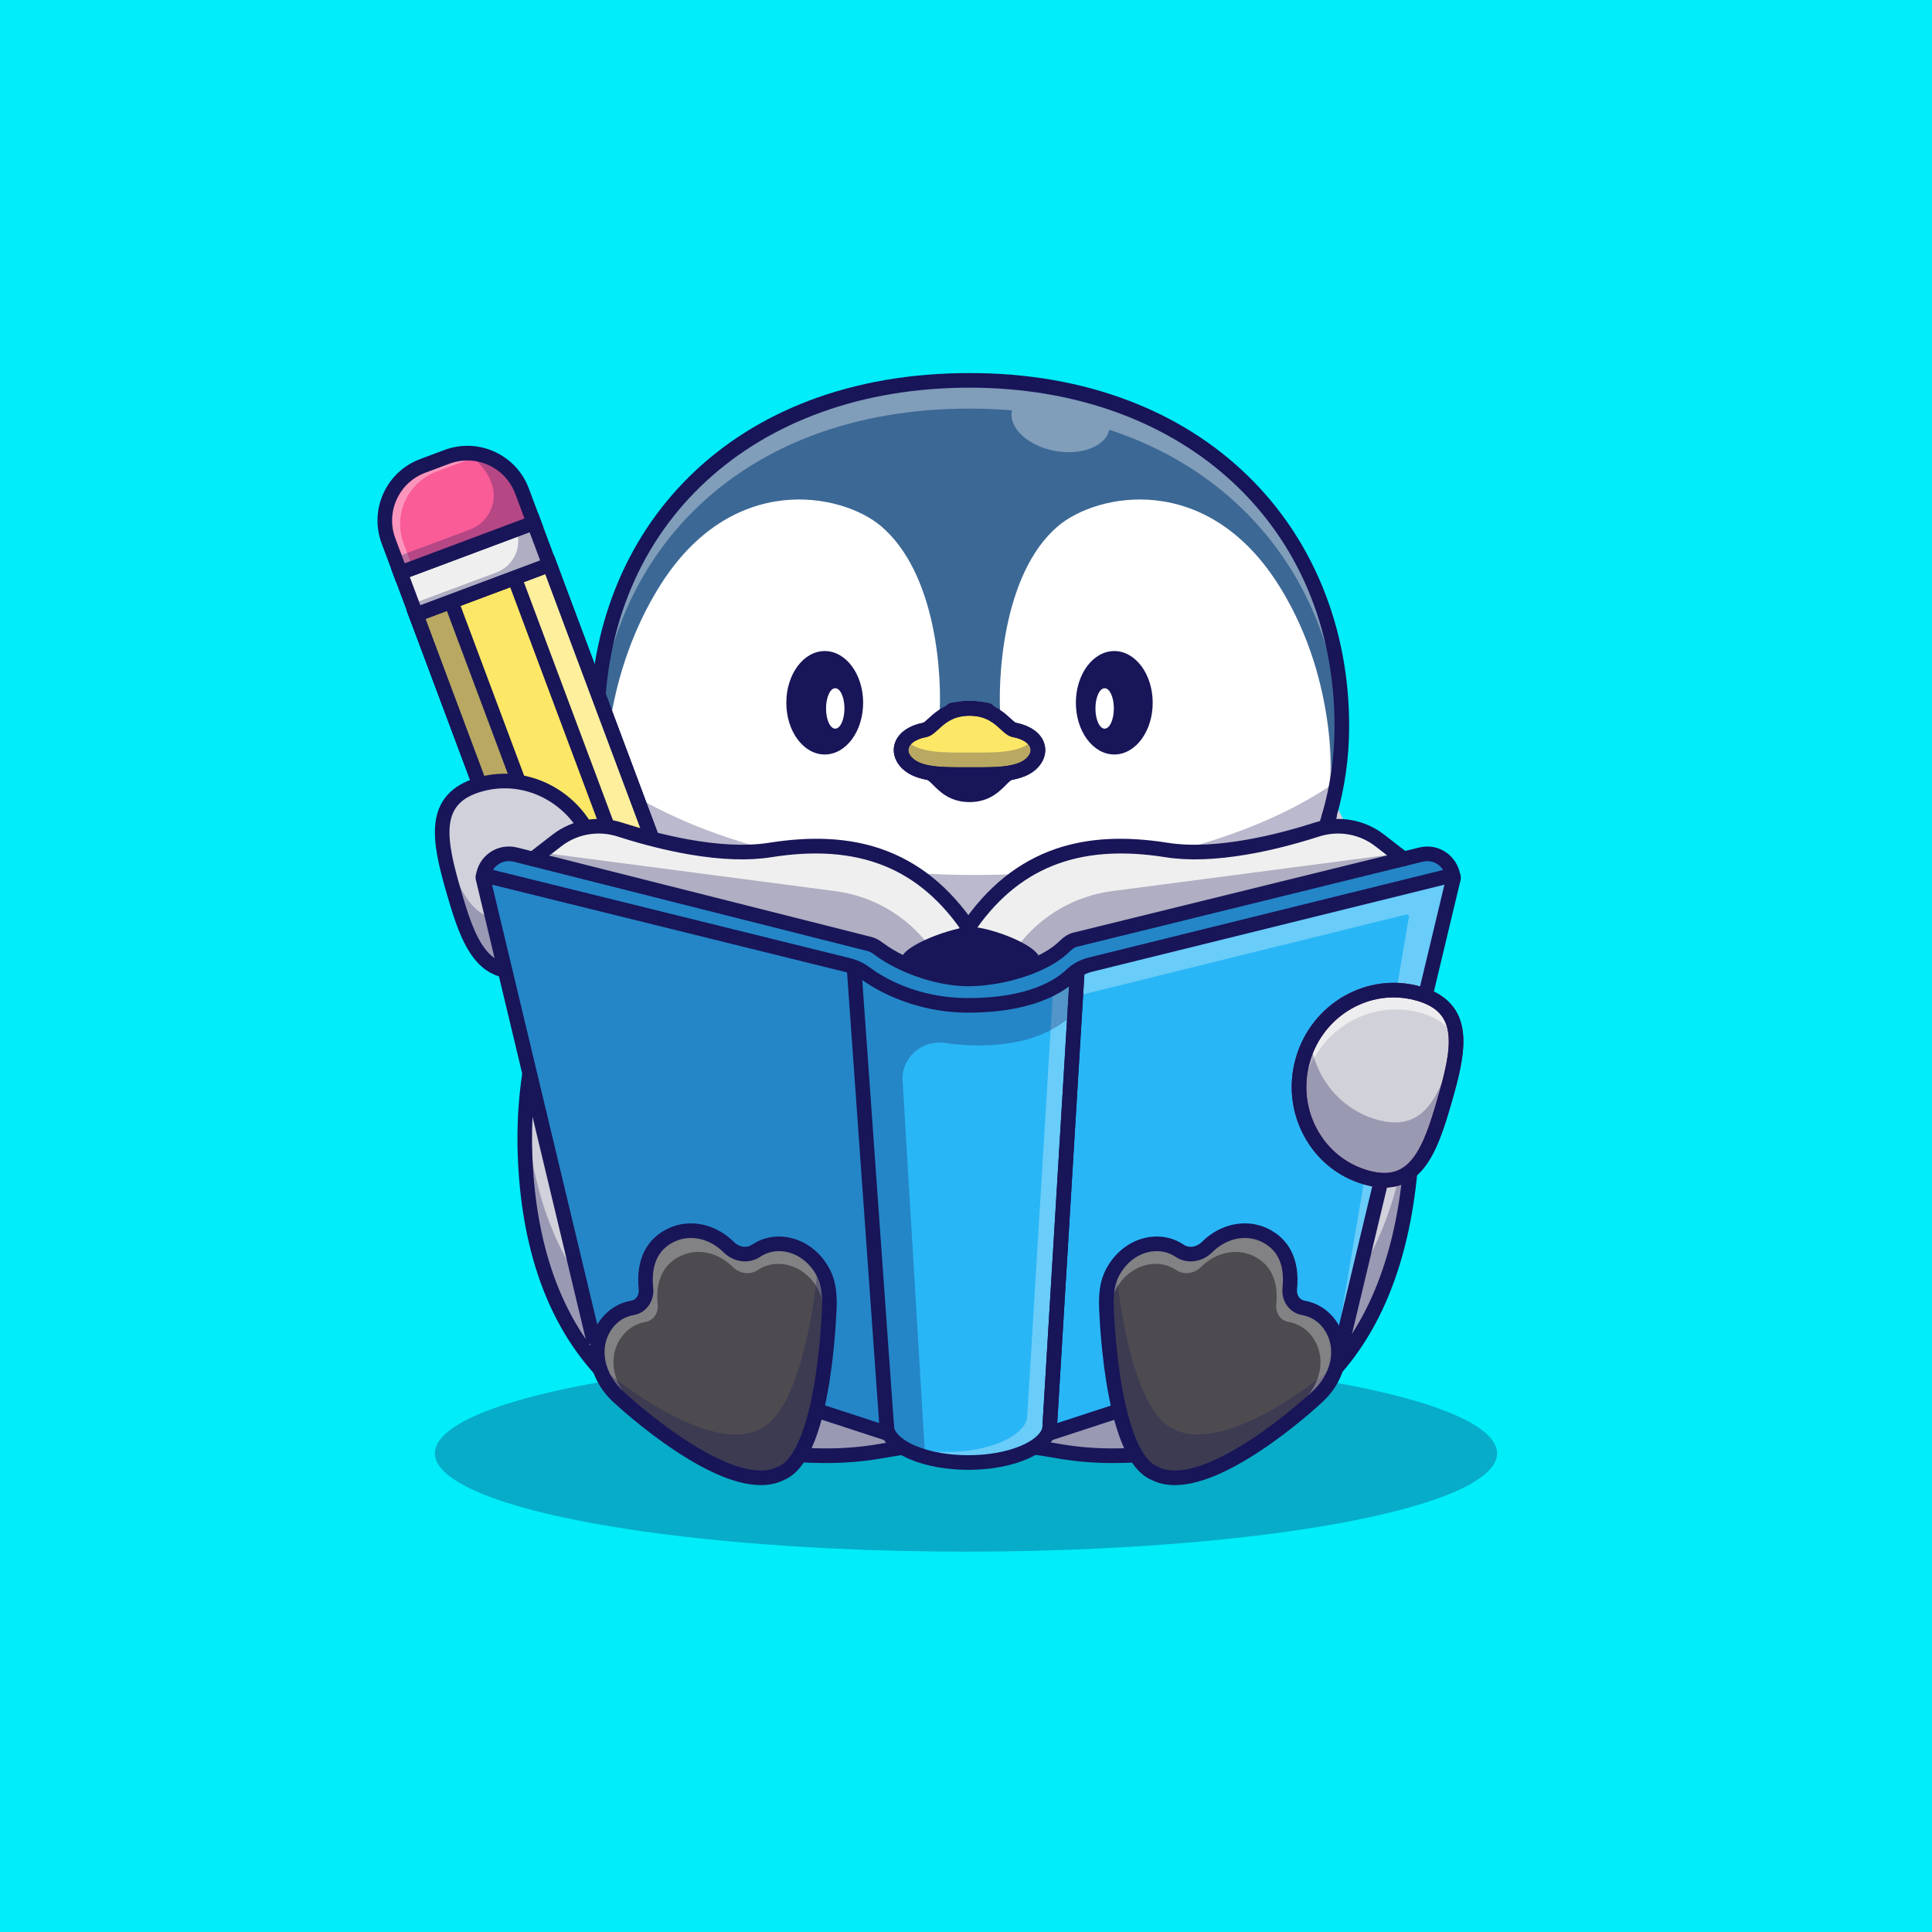 <?xml version="1.0" encoding="UTF-8"?><svg id="a" xmlns="http://www.w3.org/2000/svg" viewBox="0 0 2398.15 2398.15"><defs><style>.b{fill:#fa5c98;}.c{fill:#00edf9;}.d{fill:#fff;}.e{fill:#fce767;}.f{fill:#efefef;}.g{fill:#6b184e;}.h{fill:#d1d1db;}.i{fill:#d1d1d9;}.j{fill:#e42324;}.k{fill:#181558;}.l{fill:#29b6f6;}.m{fill:#3c6895;}.n{fill:#4d4b50;}.o{opacity:.3;}.p{opacity:.35;}.q{opacity:.6;}</style></defs><rect class="c" x="0" width="2398.15" height="2398.15"/><g><g class="o"><ellipse class="k" cx="1199.07" cy="1803.98" rx="659.22" ry="122.04"/></g><g><path class="h" d="M1750.54,1451.75c-20.98,231.36-146.51,355.23-370.02,355.23-23.77,0-47.06-2.13-69.71-6.22-70.97-12.81-143.83-12.79-214.8,.01-22.63,4.08-45.89,6.21-69.64,6.21-223.48,0-359-123.38-373.73-355.23-6-94.4,6.67-201.05,92.79-368.12,10.39-20.15,21.28-39.81,14.45-61.43-12.11-38.33-18.6-78.91-18.6-120.89,0-237.02,168.4-429.18,462.18-429.18s462.18,192.16,462.18,429.18c0,41.99-6.49,82.55-18.6,120.89-6.83,21.62,3.96,41.33,14.45,61.43,66.26,126.93,97.55,274.38,89.06,368.12Z"/><path class="h" d="M751.83,992.94c-6.94-29.51-10.58-60.18-10.58-91.61,0-13.85,.57-27.51,1.72-41.03,2.65,28.85,8.39,56.89,16.88,83.82,5.4,17.09-.27,32.96-8.02,48.82Z"/><path class="h" d="M1655.05,993.01c-7.79-15.86-13.42-31.78-8.02-48.89,8.48-26.88,14.21-54.83,16.86-83.61,1.16,13.44,1.74,27.06,1.74,40.82,0,31.45-3.65,62.14-10.59,91.68Z"/><g class="o"><path class="k" d="M1750.54,1451.74c-20.99,231.36-146.53,355.23-370.03,355.23-23.78,0-47.08-2.13-69.72-6.21-70.96-12.81-143.83-12.78-214.8,.02-22.64,4.08-45.89,6.19-69.65,6.19-223.48,0-359.01-123.37-373.75-355.23-1.56-24.55-1.86-49.93,.07-76.99,15.1,231.14,150.56,354.14,373.68,354.14,23.75,0,47.01-2.13,69.65-6.21,70.96-12.81,143.83-12.83,214.8-.02,22.64,4.1,45.94,6.24,69.72,6.24,221.95,0,347.29-122.16,369.55-350.45,2.27,26.72,2.45,51.47,.48,73.3Z"/></g><path class="h" d="M759.86,1022.2c6.82,21.63-4.06,41.3-14.46,61.45-63.71,123.61-87.21,214.14-92.72,291.11-.02-.36-.05-.73-.07-1.09-5.98-94.4,6.68-201.06,92.79-368.12,2.18-4.21,4.38-8.41,6.44-12.6,2.31,9.87,4.98,19.62,8.02,29.26Z"/><path class="h" d="M1750.54,1373.66c-.14,1.59-.29,3.17-.47,4.76-7.5-87.99-37.76-197.43-88.58-294.78-10.49-20.1-21.28-39.82-14.46-61.45,3.04-9.61,5.71-19.34,8.02-29.19,2.06,4.17,4.26,8.34,6.44,12.54,66.25,126.92,97.55,274.38,89.05,368.12Z"/><path class="d" d="M784.84,1092.66c-3,0-69.98-185.89,0-333.77,69.98-147.89,212.27-235.18,332.09-213.62s261.13-32.87,353.94,35.94c92.81,68.81,136.8,95.51,163.8,215.67s18,252.64-10,321.45c-27.99,68.81-743.85,5.85-743.85,5.85l-95.98-31.52Z"/><g class="o"><path class="k" d="M1650.87,975.56c-.33,67.04-10.14,127.49-26.21,166.95-27.99,68.8-743.85,5.85-743.85,5.85l-95.99-31.52c-1.79,0-26.49-66.51-31.07-151.61,98.65,72.9,266.04,120.87,455.92,120.87,180.74,0,341.11-43.45,441.19-110.54Z"/></g><path class="m" d="M1650.07,1012.1c4.1-37.24,11.47-164.88-60.65-282.28-90-146.53-228.28-117.66-276.46-76.48-69.13,59.06-75,192.32-70.97,239.71-7.06-1.59-30.8-13.68-38.56-13.68s-30.75,11.42-37.48,12.85c3.86-52.17-3.06-179.93-72.05-238.89-48.18-41.18-186.46-70.05-276.46,76.48-60.81,98.98-67.69,205.43-66.6,258.76-6.28-28.17-9.57-57.36-9.57-87.27,0-237.02,168.39-429.18,462.18-429.18s462.18,192.16,462.18,429.18c0,38.32-5.41,75.48-15.57,110.79Z"/><path class="m" d="M1166.43,884.29c.11,2.64,.2,5.23,.26,7.76-.26,.07-.52,.13-.74,.17,.17-2.49,.35-5.13,.48-7.94Z"/><path class="m" d="M1241.43,884.31c.15,3.16,.35,6.09,.57,8.74-.26-.07-.55-.13-.85-.22,.07-2.77,.15-5.6,.28-8.53Z"/><path class="m" d="M1652.16,982.7c.26,7.34,.35,14.28,.28,20.76-.76,2.9-1.55,5.78-2.37,8.66,.76-6.91,1.63-16.92,2.09-29.41Z"/><g class="p"><path class="d" d="M1665.63,901.31c0,5.56-.11,11.07-.35,16.59-6.76-176.92-110.57-326.12-288.3-384.42-4.77,20.56-34.58,32.29-67.43,26.27-33.48-6.15-57.49-28.39-53.59-49.67,.04-.24,.09-.46,.15-.7,3.69-17.44,25.27-28.67,51.63-28.32,12.55,2.22,24.83,4.86,36.78,7.91,203.97,51.73,321.11,216.74,321.11,412.33Z"/></g><g class="p"><path class="d" d="M1307.75,481.07c-26.36-.35-47.94,10.88-51.63,28.32-17.09-1.44-34.64-2.18-52.67-2.18-286.18,0-453.38,182.33-461.84,410.84-.24-5.56-.35-11.14-.35-16.75,0-237.02,168.39-429.18,462.18-429.18,36.69,0,71.48,3.08,104.3,8.94Z"/></g><g class="p"><path class="d" d="M1344.52,488.99c-11.95-3.05-24.22-5.69-36.78-7.91,5.17,.04,10.51,.55,15.94,1.55,7.5,1.37,14.5,3.56,20.84,6.37Z"/></g><path class="m" d="M1242,928.13c-7.06-1.59-30.8-13.67-38.57-13.67s-30.74,11.4-37.48,12.84c.7-9.53,1.05-21.58,.74-35.25,7.57-2.03,29.61-12.67,36.73-12.67s29.76,11.21,37.72,13.45c-.33,14.15,.09,26.27,.85,35.29Z"/><path class="m" d="M1665.63,936.39c0,38.33-5.41,75.48-15.56,110.79,1.03-9.39,2.27-24.49,2.37-43.73,7.26-27.55,11.64-56.16,12.84-85.55,.24,6.12,.35,12.29,.35,18.48Z"/><path class="k" d="M1650.07,1021.17c-.83,0-1.67-.11-2.51-.35-4.81-1.38-7.59-6.41-6.21-11.22,10.1-35.09,15.21-71.52,15.21-108.29,0-247.36-186.33-420.11-453.12-420.11s-453.12,168.83-453.12,420.11c0,28.75,3.15,57.45,9.35,85.3,1.09,4.89-1.99,9.73-6.88,10.82-4.89,1.09-9.73-1.99-10.82-6.88-6.49-29.14-9.79-59.16-9.79-89.24,0-60.33,10.61-117.66,31.54-170.39,21.1-53.18,52.08-100.12,92.08-139.53,41.25-40.64,91.12-72.27,148.24-94,59.88-22.77,126.96-34.32,199.38-34.32s138.15,11.55,197.85,34.32c57.02,21.75,106.94,53.36,148.39,93.97,40.31,39.49,71.58,86.43,92.94,139.51,21.28,52.88,32.07,110.22,32.07,170.44,0,38.46-5.35,76.58-15.92,113.3-1.13,3.96-4.76,6.55-8.7,6.55Z"/><path class="k" d="M1225.76,890.89c-.66,0-1.33-.07-2-.22-6.54-1.47-13.38-2.22-20.33-2.22s-13.12,.67-19.34,2c-4.9,1.05-9.71-2.07-10.76-6.97-1.04-4.9,2.07-9.71,6.97-10.76,7.46-1.59,15.24-2.4,23.13-2.4,8.29,0,16.48,.89,24.32,2.66,4.89,1.1,7.95,5.95,6.85,10.84-.95,4.21-4.69,7.07-8.84,7.07Z"/><path class="k" d="M1225.76,890.89c-.66,0-1.33-.07-2-.22-6.54-1.47-13.38-2.22-20.33-2.22s-13.12,.67-19.34,2c-4.9,1.05-9.71-2.07-10.76-6.97-1.04-4.9,2.07-9.71,6.97-10.76,7.46-1.59,15.24-2.4,23.13-2.4,8.29,0,16.48,.89,24.32,2.66,4.89,1.1,7.95,5.95,6.85,10.84-.95,4.21-4.69,7.07-8.84,7.07Z"/><path class="k" d="M1380.52,1816.04c-24.02,0-48.02-2.14-71.33-6.36-70.16-12.65-141.34-12.64-211.58,.02-23.33,4.2-47.3,6.34-71.24,6.34-56.55,0-108.22-7.87-153.55-23.39-45.52-15.59-85.16-39.05-117.82-69.74-32.85-30.87-58.95-69.35-77.57-114.39-18.76-45.36-30.14-97.92-33.85-156.21-3.54-55.77,.28-106.41,12.04-159.35,14.43-64.97,41.16-134.81,81.73-213.5l1.24-2.39c9.69-18.75,18.06-34.95,12.63-52.16-3.55-11.22-6.65-22.79-9.23-34.38-1.09-4.89,2-9.73,6.88-10.82s9.73,2,10.82,6.88c2.46,11.07,5.43,22.12,8.82,32.85,7.68,24.34-3.24,45.49-13.81,65.94l-1.23,2.37c-90.13,174.8-96.98,281.78-91.8,363.39,14.19,223.6,143.71,346.74,364.69,346.74,22.86,0,45.75-2.03,68.02-6.05,72.38-13.05,145.73-13.06,218.02-.02,22.26,4.03,45.18,6.07,68.11,6.07,215.58,0,340.41-119.99,360.98-346.98,8.99-99.07-26.39-244.99-88.04-363.1l-.77-1.47c-10.86-20.74-22.09-42.2-14.29-66.89,1.14-3.62,2.1-6.85,2.96-9.84,1.37-4.81,6.38-7.61,11.2-6.25,4.81,1.37,7.61,6.38,6.25,11.2-.89,3.15-1.91,6.53-3.1,10.33-5.53,17.52,3.09,33.98,13.06,53.04l.77,1.48c31.93,61.18,57.29,129.87,73.35,198.64,15.1,64.7,21.03,126.66,16.69,174.48-21.55,237.8-152.62,363.49-379.03,363.49Z"/><path class="k" d="M1226.01,893.53c-4.59,0-8.53-3.48-9.01-8.14-.09-.87-.18-1.76-.27-2.7-.47-4.98,3.18-9.41,8.17-9.89,4.99-.47,9.41,3.18,9.89,8.17,.08,.89,.17,1.74,.26,2.57,.51,4.98-3.11,9.43-8.09,9.94-.32,.04-.64,.05-.94,.05Z"/><path class="k" d="M1648.66,1031.92c-.51,0-1.03-.04-1.55-.13-4.93-.85-8.24-5.54-7.39-10.47,0-.03,.62-3.67,1.34-10.2,.55-4.98,5.02-8.57,10-8.02s8.57,5.02,8.02,10c-.79,7.15-1.47,11.13-1.49,11.3-.76,4.41-4.59,7.52-8.92,7.52Z"/><path class="k" d="M1181.92,893.86c-.31,0-.63-.02-.95-.05-4.98-.52-8.6-4.98-8.08-9.96,.1-.98,.18-1.97,.26-2.99,.4-4.99,4.77-8.71,9.76-8.32,4.99,.4,8.71,4.77,8.32,9.76-.09,1.15-.19,2.28-.31,3.42-.49,4.65-4.42,8.12-9.01,8.12Z"/><path class="k" d="M753.05,1032.27c-4.45,0-8.34-3.29-8.97-7.82-.08-.55-1.86-13.69-2.31-35.68-.1-5.01,3.88-9.14,8.88-9.24,5.01-.1,9.14,3.88,9.24,8.88,.42,20.82,2.12,33.44,2.14,33.56,.68,4.96-2.78,9.53-7.74,10.22-.42,.07-.83,.09-1.25,.09Z"/><g class="p"><path class="d" d="M816.14,1584.41s-16.27,2.73-36.11-5.73l36.11,5.73Z"/></g><g class="p"><path class="d" d="M1643.47,1578.01s16.27,2.73,36.11-5.73l-36.11,5.73Z"/></g><path class="k" d="M762.13,1445.51L504.78,757.58l182.69-68.34,257.36,687.93-182.7,68.34Zm-234.02-677.3l244.65,653.96,148.72-55.64-244.65-653.96-148.72,55.64Z"/><g><rect class="e" x="636.35" y="709.18" width="176.92" height="716.36" transform="translate(-328.05 321.64) rotate(-20.51)"/><path class="k" d="M762.13,1445.51L504.78,757.58l182.69-68.34,257.36,687.93-182.7,68.34Zm-234.02-677.3l244.65,653.96,148.72-55.64-244.65-653.96-148.72,55.64Z"/></g><g class="o"><rect class="k" x="558.83" y="746.52" width="43.93" height="236.62" transform="translate(-266.21 258.34) rotate(-20.51)"/></g><g class="p"><polygon class="d" points="820.69 1079.04 777.99 1095.01 638.5 716.93 681.2 700.96 820.69 1079.04"/></g><path class="k" d="M762.13,1445.51L504.78,757.58l182.69-68.34,257.36,687.93-182.7,68.34Zm-234.02-677.3l244.65,653.96,148.72-55.64-244.65-653.96-148.72,55.64Z"/><path class="k" d="M805.69,1429.22l-257.36-687.93,95.57-35.75,257.36,687.93-95.57,35.75Zm-234.02-677.3l244.65,653.96,61.61-23.05-244.65-653.96-61.61,23.05Z"/><rect class="f" x="501.12" y="678.14" width="176.92" height="55.51" transform="translate(-209.97 251.34) rotate(-20.51)"/><g class="o"><path class="k" d="M682.17,700.92l-165.71,61.98-4.95-13.21,104.87-39.23c21.42-8.02,32.29-31.87,24.28-53.29h0l22.04-8.24,19.47,52Z"/></g><path class="k" d="M511.13,774.57l-25.8-68.97,182.69-68.34,25.8,68.97-182.69,68.34Zm-2.46-58.34l13.09,35,148.72-55.64-13.09-35-148.72,55.64Z"/><path class="b" d="M554.77,567.07l-30.06,11.25c-37.46,14.01-56.46,55.74-42.45,93.19l14.74,39.4,165.71-61.99-14.74-39.4c-14.02-37.45-55.74-56.46-93.2-42.45Z"/><g class="p"><path class="d" d="M611.59,568.41c-11.25-1.65-23.05-.57-34.44,3.69l-35.23,13.19c-36.04,13.47-54.31,53.61-40.83,89.65l11.31,30.22-15.39,5.76-15.72-41.97c-13.47-36.04,4.8-76.17,40.83-89.65l35.23-13.19c18.38-6.87,37.8-5.47,54.24,2.31Z"/></g><g class="o"><path class="k" d="M662.69,648.92l-165.69,61.98-7.02-18.73,93.74-35.07c23.19-8.68,34.95-34.51,26.27-57.7h0c-6.33-16.89-18.53-29.91-33.42-37.54,30.11-2.27,59.32,15.39,70.42,45.06l15.7,42Z"/></g><path class="k" d="M491.69,722.58l-17.91-47.89c-7.63-20.38-6.86-42.52,2.16-62.32,9.02-19.8,25.22-34.91,45.6-42.54l30.06-11.25,3.18,8.49-3.18-8.49c20.38-7.63,42.52-6.86,62.32,2.16s34.91,25.22,42.54,45.6l17.91,47.89-182.68,68.34Zm88.39-151.04c-7.36,0-14.84,1.29-22.13,4.02l-30.06,11.25c-15.85,5.93-28.44,17.67-35.45,33.07-7.01,15.4-7.61,32.61-1.68,48.45l11.57,30.91,148.72-55.64-11.57-30.91c-9.51-25.43-33.72-41.15-59.4-41.15Z"/><path class="d" d="M563.19,1106.6c18.14,62.97,36.41,112.99,97.69,95.34,61.28-17.66,96.26-83.01,78.12-145.99-18.14-62.97-82.53-99.71-143.81-82.06-61.28,17.66-50.14,69.74-32,132.71Z"/><path class="h" d="M563.19,1106.6c18.14,62.97,36.41,112.99,97.69,95.34,61.28-17.66,96.26-83.01,78.12-145.99-18.14-62.97-82.53-99.71-143.81-82.06-61.28,17.66-50.14,69.74-32,132.71Z"/><g class="o"><path class="k" d="M660.89,1201.93c-61.28,17.66-79.55-32.35-97.69-95.34-7.39-25.64-13.63-49.47-14.26-69.92,.5,1.88,1.05,3.75,1.59,5.62,18.14,62.98,36.41,112.99,97.69,95.34,47.15-13.56,78.77-55.44,82.56-102.71,3.33,6.61,6.09,13.63,8.22,21.01,18.14,62.99-16.83,128.35-78.11,145.99Z"/></g><path class="h" d="M1793.07,1366.09c-18.14,62.97-36.41,112.99-97.69,95.34s-96.26-83.01-78.12-145.99c18.14-62.97,82.53-99.71,143.81-82.06,61.28,17.66,50.15,69.73,32,132.71Z"/><path class="k" d="M637.85,1214.61c-6.39,0-12.42-.86-18.14-2.58-11.94-3.59-22.06-10.74-30.94-21.87-15.82-19.83-25.25-49.65-34.29-81.05-9.04-31.39-16.92-61.66-14.08-86.87,1.59-14.14,6.36-25.58,14.56-34.98,8.8-10.08,21.14-17.3,37.72-22.07,32.01-9.22,65.78-5.09,95.09,11.63,29.23,16.67,50.51,43.89,59.94,76.63,19.5,67.68-18.33,138.2-84.32,157.2-9.17,2.65-17.64,3.97-25.55,3.97Zm-65.95-110.52c8.52,29.57,17.3,57.53,31.04,74.76,13.62,17.06,30.71,21.5,55.43,14.38,56.38-16.24,88.64-76.7,71.91-134.76-8.12-28.17-26.41-51.58-51.51-65.9-25.02-14.28-53.81-17.81-81.08-9.96-24.72,7.12-36.84,19.97-39.29,41.66-2.46,21.9,4.98,50.25,13.49,79.82Z"/><path class="l" d="M641.42,1090.07s-57.01-.47-28.65-28.52c0,0,61.76-2.81,120.94,22.93,59.17,25.74,334.4,70.94,356.34,96.05,21.94,25.11,118.34,56.46,193.79,22,75.45-34.47,4.56-22.4,84.46-44.38,79.9-21.99,393.8-106.32,416.49-92.75,22.69,13.57,11.15,17.23-9.93,27.87-21.08,10.64-447.87,105.24-452.97,118.98-5.11,13.75-83.98,46.28-161.68,31.94-77.71-14.34-84.23-41.01-108.91-47.34-24.69-6.32-409.87-106.78-409.87-106.78Z"/><g class="o"><path class="k" d="M641.42,1090.07s-57.01-.47-28.65-28.52c0,0,61.76-2.81,120.94,22.93,59.17,25.74,334.4,70.94,356.34,96.05,21.94,25.11,118.34,56.46,193.79,22,75.45-34.47,4.56-22.4,84.46-44.38,79.9-21.99,393.8-106.32,416.49-92.75,22.69,13.57,11.15,17.23-9.93,27.87-21.08,10.64-447.87,105.24-452.97,118.98-5.11,13.75-83.98,46.28-161.68,31.94-77.71-14.34-84.23-41.01-108.91-47.34-24.69-6.32-409.87-106.78-409.87-106.78Z"/></g><path class="l" d="M1100.86,1773.58s0,.05,.03,.08l-.03-.2c-.35-1.53-.53-3.11-.53-4.69,0-.62,.09-1.24,.14-1.86v-.11l-33.77-563.43c-4.4-2.34-9.1-4.1-14-5.32l-449.82-111.17c-1.37-.34-2.69,.4-3.24,1.53v.03c-.09,.54-.11,1.1-.14,1.64l136.3,569.79,365.4,119.34-.35-5.63Z"/><g class="o"><path class="k" d="M1100.86,1773.58s0,.05,.03,.08l-.03-.2c-.35-1.53-.53-3.11-.53-4.69,0-.62,.09-1.24,.14-1.86v-.11l-33.77-563.43c-4.4-2.34-9.1-4.1-14-5.32l-449.82-111.17c-1.37-.34-2.69,.4-3.24,1.53v.03c-.09,.54-.11,1.1-.14,1.64l136.3,569.79,365.4,119.34-.35-5.63Z"/></g><path class="l" d="M1336.92,1210.09l-33.65,556.22v.14l-.47,7.27v.03c-5.4,23.41-48.58,41.64-100.99,41.64s-95.59-18.26-100.93-41.73l-.03-.2-.38-6.56v-.11l-33.77-563.43c2.6,1.38,5.1,2.94,7.46,4.72,17.26,12.92,61.97,39.84,127.64,39.84,77.39,0,113.56-23.98,127.82-37.52,.94-.88,1.86-1.7,2.83-2.49,1.84-1.5,4.61-.14,4.47,2.18Z"/><path class="j" d="M1074.17,1208.08c4.46,3.36,10.79,7.63,18.81,12.13-9.97-3.79-18.66-7.94-25.98-11.96l-.29-4.89c2.6,1.39,5.11,2.94,7.47,4.72Z"/><g class="o"><path class="d" d="M1336.92,1210.09l-33.65,556.22v.14l-.47,7.27v.03c-5.4,23.41-48.58,41.64-100.99,41.64-35.52,0-66.75-8.37-84.89-21.09,16.24,5.09,35.87,8.06,56.98,8.06,52.41,0,95.59-18.24,100.99-41.64v-.03l.47-7.27v-.14l31.9-527.1c10.38-5.57,17.58-11.25,22.37-15.77,.94-.88,1.86-1.7,2.83-2.49,1.83-1.5,4.6-.14,4.46,2.18Z"/></g><g class="o"><path class="k" d="M1336.92,1210.09l-2.83,46.93c-17.27,16.71-43.68,33.22-87.48,38.79-26.4,3.35-52.3,1.85-73.95-1.2-28.72-4.05-53.97,18.74-52.29,46.84l27.99,466.96c-25.98-7.41-44.12-20.05-47.48-34.75l-.03-.2-.38-6.56v-.11l-33.77-563.43c2.6,1.38,5.1,2.94,7.46,4.72,17.26,12.92,61.97,39.84,127.64,39.84,77.39,0,113.56-23.98,127.82-37.52,.94-.88,1.86-1.7,2.83-2.49,1.85-1.5,4.62-.14,4.47,2.18Z"/></g><path class="j" d="M1804.2,1090.07l-136.32,569.8-365.39,119.33,.32-5.44v-.05c.4-1.63,.57-3.26,.57-4.94,0-.79-.07-1.51-.13-2.33v-.14l34.02-561.9c4.92-3.19,10.37-5.56,16.16-6.98l447.37-110.55c1.16-.29,2.25,.19,2.92,1.01,.44,.57,.67,1.36,.47,2.2Z"/><g class="o"><path class="g" d="M1801.32,1073.75l-130.33,560.8-44.45,14.5,122.2-510.6c.2-.85-.04-1.65-.48-2.2-.65-.83-1.74-1.31-2.9-1.03l-408.42,100.94,1.89-31.5c80.16-26.62,417.34-101.96,436.02-111.38,20.76-10.49,32.27-14.19,10.94-27.25l12.1,4.53c1.18-.31,2.29,.17,2.97,1,.44,.58,.64,1.37,.46,2.19Z"/></g><path class="l" d="M1804.21,1090.07l-49.84,208.26-45.26,189.15-41.24,172.38-365.39,119.34,.32-5.46v-.03c.41-1.64,.58-3.28,.58-4.95,0-.79-.09-1.5-.11-2.32v-.14l34-561.9c.55-.37,1.11-.71,1.66-1.02,4.49-2.69,9.36-4.72,14.49-5.97l447.37-110.55c.44-.11,.85-.11,1.25-.03,.67,.11,1.28,.51,1.69,1.02,.45,.59,.65,1.39,.48,2.21Z"/><g class="o"><path class="d" d="M1802.05,1086.85l-136.64,572.01-5.16,1.68,88.49-522.1c.2-.85-.03-1.64-.47-2.21-.67-.82-1.75-1.3-2.91-1.02l-408.41,100.94,1.98-32.77c4.49-2.69,9.36-4.72,14.49-5.97l447.37-110.55c.44-.12,.85-.12,1.25-.03Z"/></g><path class="f" d="M694.46,1069.81s-39.71,.37-6.8-27.14,87.67-15.37,96.41-8.42c8.73,6.95,100.13,36.96,163.54,21.96,63.41-15.01,151.97-5.3,202.81,38.8,50.83,44.1,72.39,80.03,64.45,91.03-7.94,11-105.25,5.5-124.81-5.5-19.54-11-82.41-18.83-110.81-30.02-28.41-11.2-284.78-80.71-284.78-80.71Z"/><path class="f" d="M1733.81,1059.82c.75,10.17-19.86,9.99-19.86,9.99,0,0-256.36,69.51-284.76,80.71-28.42,11.18-91.27,19.02-110.81,30.01-9.9,5.58-39.82,9.75-67.93,11.06-27.33,1.29-52.97-.14-56.89-5.55-7.93-10.99,13.62-46.94,64.46-91.05,50.83-44.08,139.39-53.78,202.81-38.78,63.4,15.01,154.8-15.01,163.53-21.96,8.75-6.96,63.51-19.08,96.42,8.41,9.2,7.7,12.74,13.23,13.03,17.15Z"/><g class="o"><path class="k" d="M1733.81,1059.82c.75,10.17-19.86,9.99-19.86,9.99,0,0-256.36,69.51-284.76,80.71-28.42,11.18-91.27,19.02-110.81,30.01-9.9,5.58-39.82,9.75-67.93,11.06l13.21-17.52c28.2-37.38,70.22-61.85,116.63-67.93l353.51-46.33Z"/></g><g class="o"><path class="k" d="M683.34,1059.82c-.75,10.17,19.86,9.99,19.86,9.99,0,0,256.36,69.51,284.76,80.71,28.42,11.18,91.27,19.02,110.81,30.01,9.9,5.58,39.82,9.75,67.93,11.06l-13.21-17.52c-28.2-37.38-70.22-61.85-116.63-67.93l-353.51-46.33Z"/></g><path class="k" d="M1201.83,1224.18c-.52,0-1.11,0-1.74-.02-.63,0-1.33,0-2.05-.03-25.93-.67-56.08-8.41-82.72-21.24-11.57-5.54-22.04-11.83-31.12-18.68-2.49-1.88-4.84-3.08-7.18-3.68l-439.01-110.85c-7-1.75-13.94-.59-19.54,3.29-5.47,3.79-9.05,9.79-9.81,16.46-.57,4.98-5.06,8.55-10.04,7.98s-8.55-5.06-7.98-10.04c1.35-11.86,7.73-22.54,17.5-29.31,9.95-6.89,22.13-9.01,34.29-5.97l439.05,110.87c4.74,1.22,9.18,3.43,13.63,6.78,8.12,6.13,17.56,11.79,28.05,16.81,24.44,11.77,51.91,18.86,75.38,19.45h.11c.53,.02,1.09,.02,1.62,.02h.42c.38,.03,.76,.02,1.14,.02h.82c27.05-.14,59.01-7.31,83.34-18.69,10.89-5.07,19.89-10.79,26.75-17,.61-.55,1.21-1.1,1.8-1.65,4.59-4.24,9.78-9.05,17.52-10.96l408.02-100.43,21.28-5.23c11.63-2.91,23.42-.92,33.15,5.6,9.8,6.56,16.43,17.06,18.17,28.82,.19,1.23,.32,2.49,.39,3.76,.26,5-3.59,9.26-8.59,9.52s-9.26-3.59-9.52-8.59c-.04-.65-.1-1.29-.2-1.9l-.02-.1c-.99-6.72-4.75-12.72-10.33-16.45-5.43-3.63-12.07-4.72-18.71-3.06l-21.31,5.24-408.01,100.43c-3.2,.79-6.15,3.51-9.56,6.67-.64,.59-1.29,1.19-1.94,1.79-8.21,7.43-18.72,14.16-31.25,19.99-26.54,12.42-61.4,20.23-90.96,20.4l-.86-.02Z"/><path class="k" d="M1201.83,1824.46c-26.45,0-51.91-4.54-71.69-12.79-15.27-6.37-26.54-14.73-32.9-24.23l-369.05-120.53-137.8-575.97,.05-1.27c.02-.6,.07-1.2,.14-1.8v-1.53l.9-1.89c2.43-5.02,8.12-7.72,13.54-6.4l449.86,111.19c9.09,2.24,17.4,6.14,24.7,11.59,15.28,11.44,57.77,38.04,122.23,38.04,73.71,0,107.8-21.96,121.56-35.04l.04-.04c1.07-1,2.17-1.97,3.29-2.88,3.64-2.98,8.7-3.53,12.9-1.38,4.15,2.12,6.65,6.48,6.37,11.11l-33.66,555.94-.02,.43-.43,6.99v.76l-.23,1.06c-3.31,14.29-16.89,27.05-38.23,35.92-19.77,8.21-45.19,12.73-71.58,12.73Zm-91.95-52.2c2.22,8.12,12.09,16.35,27.24,22.67,17.63,7.35,40.61,11.4,64.71,11.4s47.01-4.03,64.64-11.36c15.16-6.3,25.07-14.5,27.36-22.61l.4-6.62,32.77-541.32c-19.56,14.59-57.42,32.57-125.16,32.57s-116.36-29.13-133.09-41.65c-5.34-3.99-11.46-6.85-18.18-8.5l-439.8-108.7,132.7,554.69,347.95,113.64,.02-.28,18.09,.17,.35,5.91Z"/><path class="k" d="M1292.66,1791.95l1.09-18.46v-.82l.26-1.1c.21-.87,.31-1.79,.31-2.81,0-.24-.02-.58-.05-1-.02-.25-.04-.51-.05-.78l-.02-.92,.02-.32,34.29-566.48,3.84-2.49c5.84-3.78,12.21-6.53,18.93-8.18l447.35-110.55c4.5-1.12,9.14,.44,12.1,4.06l.16,.2c2.16,2.8,2.94,6.38,2.12,9.83v.03l-137.5,574.73-382.86,125.04Zm19.68-25.61s0,.07,0,.1l347.89-113.62,132.7-554.69-437.34,108.07c-3.33,.82-6.53,2.01-9.57,3.57l-33.69,556.56Zm491.86-676.27h0Z"/><path class="k" d="M1290.7,1191.21c0,17.84-38.51,23.9-86,23.9s-86-6.07-86-23.9,65.69-40.69,86-40.69c23.13,0,86,22.85,86,40.69Z"/><path class="k" d="M1204.7,1164.48c-2.94,0-5.82-1.43-7.57-4.06-55.05-83.02-131.25-113.65-239.81-96.38-28.14,4.48-62.3,3.33-101.54-3.39-28.06-4.81-58.08-12.32-89.23-22.32-23.93-7.69-49.98-3.18-69.67,12.06l-29.74,23.02c-3.96,3.06-9.65,2.34-12.72-1.62s-2.34-9.65,1.62-12.72l29.74-23.02c24.41-18.9,56.68-24.5,86.3-14.99,42.06,13.51,121.69,34.73,182.37,25.07,53.88-8.57,99.42-6.09,139.22,7.58,22.75,7.82,43.99,19.53,63.12,34.81,20.31,16.23,38.96,37.05,55.43,61.88,2.76,4.17,1.62,9.8-2.55,12.57-1.53,1.01-3.27,1.5-4.99,1.5Z"/><path class="k" d="M1199.31,1164.48c-1.72,0-3.46-.49-5-1.51-4.17-2.77-5.31-8.39-2.55-12.57,16.46-24.83,35.11-45.65,55.43-61.88,19.13-15.28,40.37-26.99,63.12-34.81,39.8-13.68,85.34-16.15,139.22-7.58,60.69,9.65,140.31-11.57,182.37-25.07,29.62-9.51,61.89-3.91,86.3,14.99l29.74,23.02c3.96,3.06,4.68,8.76,1.62,12.72s-8.76,4.69-12.72,1.62l-29.74-23.02c-19.69-15.24-45.73-19.75-69.67-12.06-31.15,10-61.16,17.51-89.23,22.32-39.24,6.73-73.4,7.87-101.54,3.39-108.56-17.27-184.76,13.36-239.81,96.38-1.74,2.64-4.62,4.06-7.56,4.06Z"/><path class="k" d="M1091.82,1774.23l-40.6-570.23c-.35-4.99,3.41-9.33,8.4-9.69,4.99-.35,9.33,3.41,9.69,8.4l40.56,569.7c.04,.35,.06,.7,.06,1.06v.07l-18.11,.69Z"/><path class="n" d="M1633.33,1735.48s-132.7,123.97-197.91,94.31c-.53-.24-1.03-.57-1.53-.9-.59-.16-1.17-.32-1.7-.57-54.89-24.96-59-211.15-59-211.15,.17-12.48,1.34-23.71,6.09-34.16,9.64-21.19,29.35-37.06,52.23-38.91,12.22-1,23.42,2.16,32.59,8.33,10.45,7.03,24.52,5.18,34.4-4.62,18.99-18.84,46.41-25.95,70.12-15.17,31.28,14.23,34.62,44.77,32.36,66.7-1.25,12.04,5.94,22.23,16.75,24.06,12.48,2.12,24.02,8.82,32.36,20.1h.02c20.32,27.55,12.88,66-16.76,91.98Z"/><path class="n" d="M1633.33,1735.48s-132.7,123.97-197.91,94.31c-.53-.24-1.03-.57-1.53-.9-.59-.16-1.17-.32-1.7-.57-54.89-24.96-59-211.15-59-211.15,.17-12.48,1.34-23.71,6.09-34.16,9.64-21.19,29.35-37.06,52.23-38.91,12.22-1,23.42,2.16,32.59,8.33,10.45,7.03,24.52,5.18,34.4-4.62,18.99-18.84,46.41-25.95,70.12-15.17,31.28,14.23,34.62,44.77,32.36,66.7-1.25,12.04,5.94,22.23,16.75,24.06,12.48,2.12,24.02,8.82,32.36,20.1h.02c20.32,27.55,12.88,66-16.76,91.98Z"/><g class="o"><path class="k" d="M1660.77,1688.05c-2.61,17-12.01,33.92-27.45,47.44,0,0-132.7,123.96-197.91,94.29-.55-.24-1.03-.57-1.53-.89-.59-.17-1.18-.33-1.7-.57-54.89-24.96-59.02-211.15-59.02-211.15,.17-12.49,1.35-23.72,6.1-34.16,2.25-4.95,5.04-9.59,8.3-13.84-.72,5.13-.98,10.49-1.07,16.07,0,0,15.06,163.51,69.95,188.47,.55,.24,1.11,.41,1.7,.57,.5,.35,1,.68,1.53,.92,65.23,29.65,186.97-71.64,186.97-71.64,5.48-4.8,10.19-10.01,14.11-15.5Z"/></g><g class="o"><path class="d" d="M1661.52,1678.39c0,20.12-9.83,41.01-28.19,57.1,0,0-132.7,123.96-197.91,94.29-.55-.24-1.03-.57-1.53-.89-.59-.17-1.18-.33-1.7-.57-.07-.02-.11-.04-.17-.09,.37-.65,.61-1.03,.68-1.03,.46,.31,.89,.61,1.37,.83,59.14,26.88,179.47-85.52,179.47-85.52,16.66-14.59,25.57-33.53,25.57-51.76,0-11.21-3.36-22.13-10.38-31.63-7.57-10.22-18.03-16.31-29.35-18.23-9.81-1.65-16.31-10.9-15.2-21.82,2.07-19.88-.96-47.59-29.32-60.5-21.52-9.77-46.37-3.32-63.59,13.76-8.96,8.9-21.72,10.58-31.2,4.21-8.3-5.61-18.47-8.46-29.54-7.57-20.76,1.68-38.63,16.07-47.38,35.29-4.29,9.46-5.37,19.64-5.52,30.96,0,0-.87,11.31-1.57,28.95-2.46-27.36-2.9-47-2.9-47,.17-12.49,1.35-23.72,6.1-34.16,9.63-21.19,29.34-37.06,52.24-38.92,12.21-.98,23.41,2.18,32.59,8.33,10.44,7.04,24.5,5.19,34.38-4.62,18.99-18.84,46.42-25.94,70.13-15.17,31.27,14.23,34.62,44.78,32.35,66.71-1.24,12.03,5.93,22.24,16.75,24.07,12.47,2.12,24.01,8.83,32.35,20.1,7.76,10.49,11.48,22.54,11.48,34.88Z"/></g><path class="n" d="M769.45,1735.48s132.7,123.97,197.91,94.31c.53-.24,1.03-.57,1.53-.9,.59-.16,1.17-.32,1.7-.57,54.89-24.96,59-211.15,59-211.15-.17-12.48-1.34-23.71-6.09-34.16-9.64-21.19-29.35-37.06-52.23-38.91-12.22-1-23.42,2.16-32.59,8.33-10.45,7.03-24.52,5.18-34.4-4.62-18.99-18.84-46.41-25.95-70.12-15.17-31.28,14.23-34.62,44.77-32.36,66.7,1.25,12.04-5.94,22.23-16.75,24.06-12.48,2.12-24.02,8.82-32.36,20.1h-.02c-20.32,27.55-12.88,66,16.76,91.98Z"/><path class="k" d="M1458.37,1843.43c-9.89,0-18.8-1.8-26.71-5.4-.59-.27-1.11-.55-1.57-.83-.51-.17-1.07-.38-1.66-.64-14.96-6.8-27.09-22.67-37.08-48.51-7.4-19.14-13.53-43.79-18.21-73.26-7.9-49.7-8.98-95.51-9.02-97.43v-.32c.15-11.52,1.09-25.02,6.89-37.78,11.46-25.2,34.36-42.14,59.76-44.19,13.86-1.13,27.13,2.28,38.38,9.84,6.91,4.65,16.14,3.23,22.95-3.53,22.45-22.28,53.96-28.96,80.26-16.99,28,12.73,41.36,39.69,37.62,75.89-.74,7.19,3.14,13.16,9.24,14.19,14.44,2.45,27.36,10.12,36.64,21.71l.09,.04,1.42,1.91c22.91,31.04,15.36,74.79-17.96,104.07-2.48,2.31-34.86,32.23-75.59,59.11-42.45,28.03-77.77,42.11-105.45,42.11Zm-19.07-21.84c23.69,10.66,63.29-1.58,114.53-35.4,40.22-26.55,72.98-57.03,73.31-57.33l.22-.19c25.92-22.72,32.52-55.9,15.86-79.18l-.44-.59c-6.65-9.01-15.85-14.72-26.58-16.55-15.55-2.64-25.97-17.22-24.25-33.93,2.96-28.65-6.15-48-27.09-57.53-19.38-8.81-42.93-3.57-59.98,13.36-12.92,12.82-31.76,15.17-45.84,5.71-7.81-5.25-17.07-7.61-26.8-6.82-18.84,1.52-35.97,14.41-44.71,33.63-3.55,7.8-5.08,16.6-5.28,30.35,.08,2.97,1.33,47.9,8.83,95.01,9.66,60.72,25.55,99.01,44.74,107.87,.16,.05,.33,.1,.5,.14l1.37,.38,1.19,.78c.16,.1,.29,.2,.42,.28Z"/><path class="i" d="M1793.07,1366.09c-18.14,62.97-36.41,112.99-97.69,95.34s-96.26-83.01-78.12-145.99c18.14-62.97,82.53-99.71,143.81-82.06,61.28,17.66,50.15,69.73,32,132.71Z"/><g class="q"><path class="d" d="M1620.25,1339.43c18.14-62.97,82.53-99.71,143.81-82.06,25.01,7.21,37.95,20.14,43.28,37.21,.5-28.96-10.61-50.92-46.28-61.19-61.28-17.66-125.67,19.08-143.81,82.06-5.9,20.47-6.15,41.19-1.74,60.45-.28-12,1.22-24.28,4.74-36.47Z"/></g><g class="o"><path class="k" d="M1807.37,1290.9c.39,21.56-6.28,47.31-14.3,75.19-18.14,62.98-36.41,112.99-97.69,95.34-61.28-17.66-96.25-83.02-78.11-145.98,2.37-8.26,5.56-16.09,9.42-23.39,5.56,45.15,36.56,84.5,82.02,97.6,61.28,17.66,79.55-32.38,97.69-95.34,.32-1.16,.65-2.29,.98-3.42Z"/></g><path class="g" d="M1718.41,1474.11c-7.91,0-16.37-1.32-25.55-3.96-32.01-9.22-58.41-30.68-74.32-60.43-15.88-29.67-19.42-64.04-9.99-96.77,19.5-67.68,89.04-107.27,155.03-88.26,16.58,4.78,28.93,12,37.72,22.08,8.2,9.39,12.96,20.83,14.56,34.98,2.85,25.21-5.04,55.48-14.08,86.87-9.04,31.4-18.47,61.22-34.29,81.05-8.88,11.13-18.99,18.28-30.94,21.87-5.73,1.71-11.75,2.58-18.14,2.58Zm11.52-236.06c-46.64,0-90.06,31.65-103.96,79.91-8.12,28.17-5.08,57.72,8.56,83.2,13.59,25.4,36.09,43.71,63.36,51.57,24.72,7.12,41.82,2.69,55.43-14.38,13.74-17.22,22.52-45.19,31.04-74.76s15.96-57.92,13.48-79.82c-2.45-21.69-14.57-34.54-39.29-41.66-9.52-2.75-19.14-4.05-28.62-4.05Z"/><path class="k" d="M1718.41,1474.11c-7.91,0-16.37-1.32-25.55-3.96-32.01-9.22-58.41-30.68-74.32-60.43-15.88-29.67-19.42-64.04-9.99-96.77,19.5-67.68,89.04-107.27,155.03-88.26,16.58,4.78,28.93,12,37.72,22.08,8.2,9.39,12.96,20.83,14.56,34.98,2.85,25.21-5.04,55.48-14.08,86.87-9.04,31.4-18.47,61.22-34.29,81.05-8.88,11.13-18.99,18.28-30.94,21.87-5.73,1.71-11.75,2.58-18.14,2.58Zm11.52-236.06c-46.64,0-90.06,31.65-103.96,79.91-8.12,28.17-5.08,57.72,8.56,83.2,13.59,25.4,36.09,43.71,63.36,51.57,24.72,7.12,41.82,2.69,55.43-14.38,13.74-17.22,22.52-45.19,31.04-74.76s15.96-57.92,13.48-79.82c-2.45-21.69-14.57-34.54-39.29-41.66-9.52-2.75-19.14-4.05-28.62-4.05Z"/><ellipse class="k" cx="1023.72" cy="872.34" rx="47.68" ry="64.2"/><ellipse class="d" cx="1036.77" cy="879.38" rx="11.43" ry="25.09"/><ellipse class="k" cx="1383.14" cy="872.34" rx="47.68" ry="64.2"/><ellipse class="d" cx="1371.17" cy="879.38" rx="11.43" ry="25.09"/><path class="k" d="M1203.43,995.6c-35.31,0-45.25-26.79-55.56-28.93-28.32-5.88-35.77-26.5-24.1-42.06,14.67-19.57,48.49-18.1,79.68-18.1s65.01-1.47,79.68,18.1c11.67,15.56,4.21,36.18-24.1,42.06-10.31,2.14-20.25,28.93-55.56,28.93h-.05Z"/><g><path class="e" d="M1203.47,879.38c35.31,0,45.25,24.68,55.56,26.66,28.32,5.42,35.77,24.41,24.1,38.74-14.67,18.03-48.49,16.67-79.68,16.67s-65.01,1.35-79.68-16.67c-11.67-14.33-4.21-33.33,24.1-38.74,10.31-1.97,20.25-26.66,55.56-26.66h.05Z"/><path class="k" d="M1215.81,970.54c-2.09,0-4.18,0-6.27-.01-4.07-.01-8.11-.01-12.18,0-31.55,.09-64.18,.18-80.63-20.03-7.09-8.72-9.15-19.22-5.66-28.83,4.43-12.16,17.18-21.1,35-24.53,1.22-.46,4.25-3.24,6.47-5.28,8.79-8.06,23.5-21.56,50.88-21.56h.04c27.37,0,42.09,13.5,50.88,21.56,2.22,2.04,5.25,4.82,6.47,5.28,17.82,3.43,30.57,12.37,35,24.53,3.5,9.6,1.43,20.11-5.66,28.83-15.35,18.87-44.82,20.04-74.35,20.04Zm-12.36-18.15c2.04,0,4.08,0,6.14,.01,27.3,.08,55.53,.16,66.51-13.35,2.13-2.61,4.32-6.68,2.69-11.18-2.16-5.95-10.19-10.79-21.46-12.94-5.88-1.12-10.21-5.1-15.23-9.71-8.15-7.48-18.3-16.79-38.62-16.79h-.04c-20.32,0-30.47,9.31-38.62,16.79-5.02,4.6-9.35,8.58-15.23,9.71-11.27,2.16-19.29,7-21.46,12.94-1.64,4.5,.56,8.56,2.69,11.18,10.99,13.5,39.22,13.42,66.52,13.35,2.04,0,4.09-.01,6.13-.01Zm-57.42-55.23h0Z"/></g><g class="o"><path class="k" d="M1283.14,944.79c-14.67,18.03-48.48,16.68-79.68,16.68s-65.01,1.35-79.68-16.68c-7.06-8.7-7.1-19.08,.22-27.12,14.8,17.75,48.42,16.42,79.46,16.42s64.66,1.33,79.46-16.42c7.33,8.05,7.29,18.42,.23,27.12Z"/></g><path class="k" d="M1215.81,970.54c-2.09,0-4.18,0-6.27-.01-4.07-.01-8.11-.01-12.18,0-31.55,.09-64.18,.18-80.63-20.03-7.09-8.72-9.15-19.22-5.66-28.83,4.43-12.16,17.18-21.1,35-24.53,1.22-.46,4.25-3.24,6.47-5.28,8.79-8.06,23.5-21.56,50.88-21.56h.04c27.37,0,42.09,13.5,50.88,21.56,2.22,2.04,5.25,4.82,6.47,5.28,17.82,3.43,30.57,12.37,35,24.53,3.5,9.6,1.43,20.11-5.66,28.83-15.35,18.87-44.82,20.04-74.35,20.04Zm-12.36-18.15c2.04,0,4.08,0,6.14,.01,27.3,.08,55.53,.16,66.51-13.35,2.13-2.61,4.32-6.68,2.69-11.18-2.16-5.95-10.19-10.79-21.46-12.94-5.88-1.12-10.21-5.1-15.23-9.71-8.15-7.48-18.3-16.79-38.62-16.79h-.04c-20.32,0-30.47,9.31-38.62,16.79-5.02,4.6-9.35,8.58-15.23,9.71-11.27,2.16-19.29,7-21.46,12.94-1.64,4.5,.56,8.56,2.69,11.18,10.99,13.5,39.22,13.42,66.52,13.35,2.04,0,4.09-.01,6.13-.01Zm-57.42-55.23h0Z"/><g class="o"><path class="d" d="M739.04,1678.39c0,20.12,9.83,41.01,28.19,57.1,0,0,132.7,123.96,197.91,94.29,.55-.24,1.03-.57,1.53-.89,.59-.17,1.18-.33,1.7-.57,.07-.02,.11-.04,.17-.09-.37-.65-.61-1.03-.68-1.03-.46,.31-.89,.61-1.37,.83-59.14,26.88-179.47-85.52-179.47-85.52-16.66-14.59-25.57-33.53-25.57-51.76,0-11.21,3.36-22.13,10.38-31.63,7.57-10.22,18.03-16.31,29.35-18.23,9.81-1.65,16.31-10.9,15.2-21.82-2.07-19.88,.96-47.59,29.32-60.5,21.52-9.77,46.37-3.32,63.59,13.76,8.96,8.9,21.72,10.58,31.2,4.21,8.3-5.61,18.47-8.46,29.54-7.57,20.76,1.68,38.63,16.07,47.38,35.29,4.29,9.46,5.37,19.64,5.52,30.96,0,0,.87,11.31,1.57,28.95,2.46-27.36,2.9-47,2.9-47-.17-12.49-1.35-23.72-6.1-34.16-9.63-21.19-29.34-37.06-52.24-38.92-12.21-.98-23.41,2.18-32.59,8.33-10.44,7.04-24.5,5.19-34.38-4.62-18.99-18.84-46.42-25.94-70.13-15.17-31.27,14.23-34.62,44.78-32.35,66.71,1.24,12.03-5.93,22.24-16.75,24.07-12.47,2.12-24.01,8.83-32.35,20.1-7.77,10.49-11.48,22.54-11.48,34.88Z"/></g><path class="k" d="M944.41,1843.43c-27.68,0-62.99-14.08-105.45-42.11-40.73-26.88-73.11-56.81-75.59-59.11-33.32-29.28-40.88-73.03-17.96-104.07l1.4-1.9,.11-.05c9.28-11.58,22.2-19.26,36.64-21.71,6.1-1.03,9.98-7,9.24-14.19-3.74-36.21,9.62-63.16,37.62-75.89,26.3-11.96,57.81-5.29,80.26,16.99,6.81,6.76,16.03,8.18,22.95,3.53,11.25-7.57,24.53-10.97,38.38-9.84,25.39,2.05,48.29,18.99,59.75,44.19,5.81,12.77,6.74,26.27,6.9,37.78v.32c-.05,1.92-1.14,47.73-9.03,97.43-4.68,29.47-10.8,54.11-18.21,73.26-9.99,25.83-22.12,41.7-37.08,48.51-.59,.27-1.15,.47-1.66,.64-.46,.28-.98,.56-1.56,.83-7.91,3.59-16.82,5.39-26.7,5.39Zm-168.77-114.58c.33,.31,33.24,30.91,73.5,57.46,51.15,33.74,90.68,45.93,114.34,35.28,.13-.08,.26-.17,.39-.26l1.19-.78,1.41-.41c.17-.05,.34-.09,.5-.14,19.19-8.86,35.07-47.15,44.74-107.87,7.49-47.1,8.75-92.03,8.83-95.01-.19-13.75-1.73-22.55-5.28-30.35-8.74-19.22-25.87-32.11-44.71-33.63-9.73-.79-18.99,1.56-26.81,6.82-14.07,9.46-32.92,7.11-45.84-5.71-17.06-16.93-40.6-22.17-59.98-13.36-20.94,9.52-30.05,28.87-27.09,57.53,1.73,16.71-8.69,31.3-24.25,33.93-10.73,1.82-19.92,7.54-26.58,16.55l-.53,.71c-16.55,23.27-9.93,56.37,15.95,79.06l.21,.19h0Z"/><g class="o"><path class="k" d="M739.41,1688.05c2.61,17,12.01,33.92,27.45,47.44,0,0,132.7,123.96,197.91,94.29,.55-.24,1.03-.57,1.53-.89,.59-.17,1.18-.33,1.7-.57,54.89-24.96,59.02-211.15,59.02-211.15-.17-12.49-1.35-23.72-6.1-34.16-2.25-4.95-5.04-9.59-8.3-13.84,.72,5.13,.98,10.49,1.07,16.07,0,0-15.06,163.51-69.95,188.47-.55,.24-1.11,.41-1.7,.57-.5,.35-1,.68-1.53,.92-65.23,29.65-186.97-71.64-186.97-71.64-5.48-4.8-10.19-10.01-14.11-15.5Z"/></g></g></g></svg>